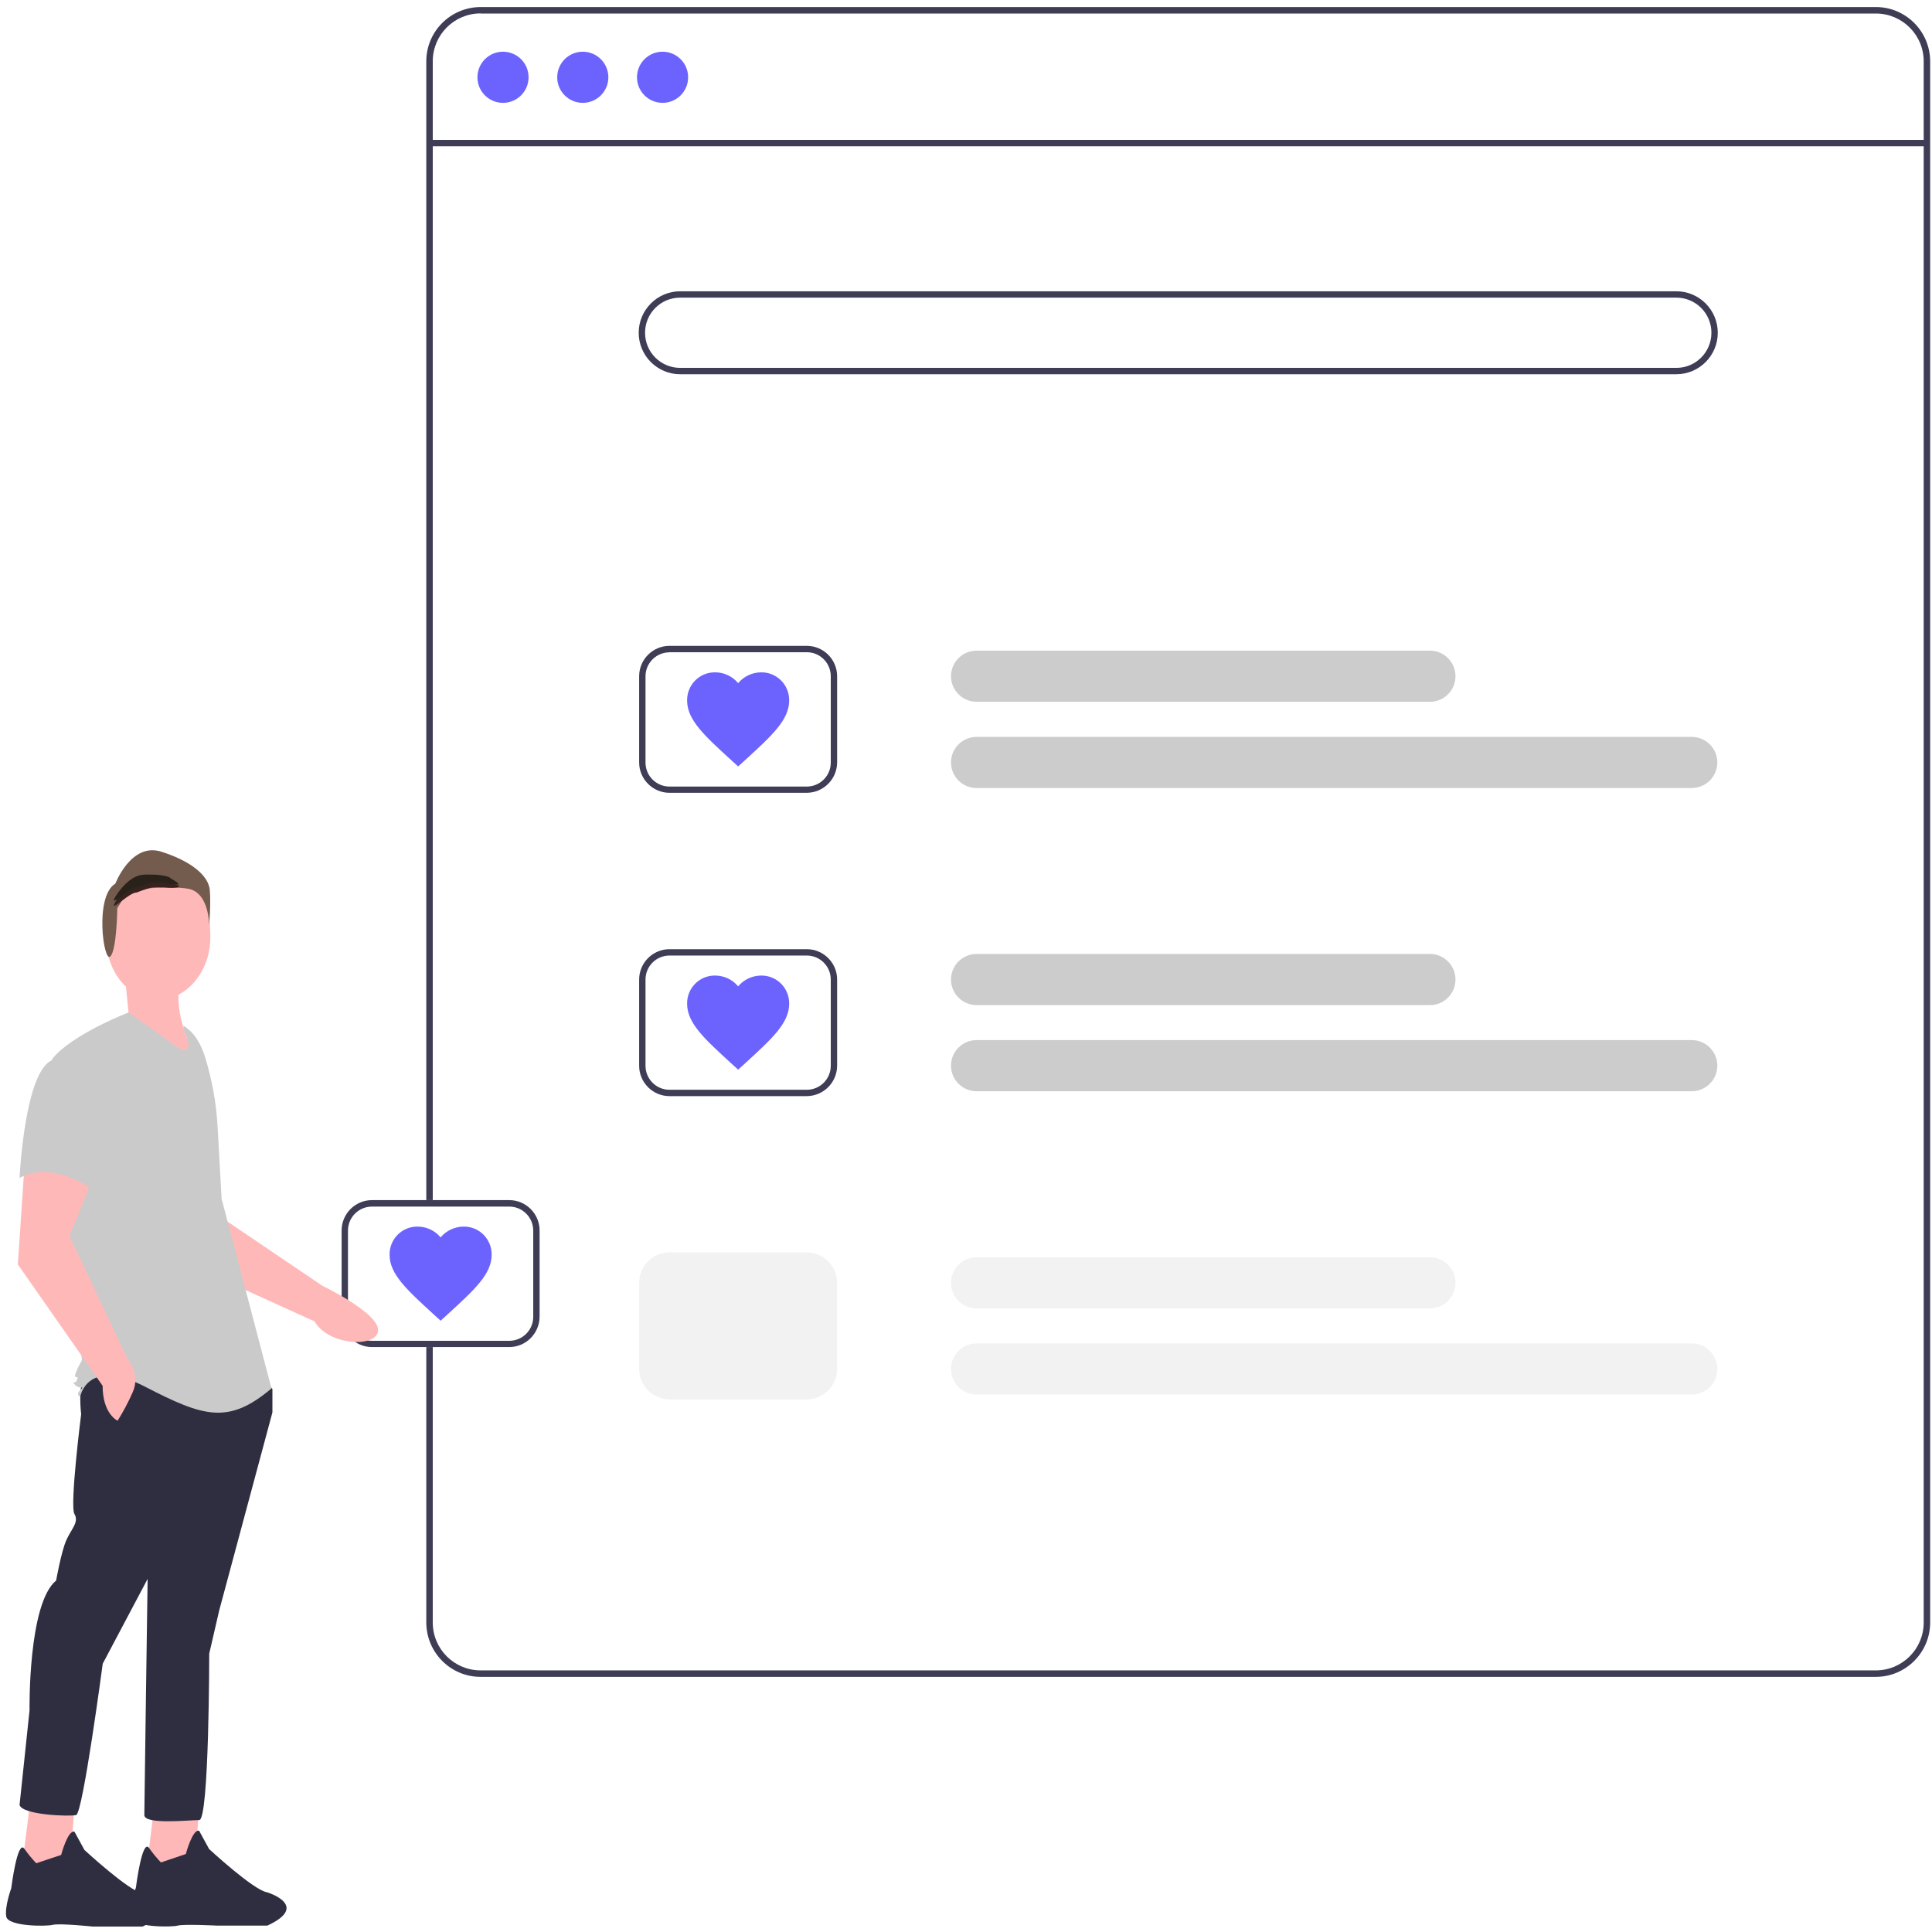 <svg version="1.1" id="f1b25b43-9e03-45b3-af71-047f5bd7d8f3" xmlns="http://www.w3.org/2000/svg" xmlns:xlink="http://www.w3.org/1999/xlink" x="0" y="0" viewBox="0 0 1700 1700" style="enable-background:new 0 0 1700 1700" xml:space="preserve"><style>.st0{fill:#686868}.st1{fill:#ffb6b6}.st2{fill:#735b4e}.st3{fill:#f2f2f2}.st4{fill:#2f2e41}.st5{fill:#cacaca}.st6{fill:#3f3d56}.st7{fill:#fff}.st8{fill:#6c63ff}.st9{fill:#37221e}.st10{fill:#29221a}.st11{fill:#e6e6e6}.st12{opacity:.7}.st14{opacity:.1;enable-background:new}.st15{fill:#303030}.st16{fill:#90917b}.st18{fill:#5e5e5e}.st19{fill:#b4c738}.st20{fill:#191919}.st23{opacity:.1;fill:#fff;enable-background:new}.st43{fill:#ccc}.st44{fill:#ffb8b8}.st45{fill:#c0c2a9}.st46{fill:#333}.st47{fill:#353535}</style><path class="st0" d="M3253.9 715.3h-120.8c-14.7 0-26.7-12-26.7-26.7v-75.9c0-14.7 12-26.7 26.7-26.7h120.8c14.7 0 26.7 12 26.7 26.7v75.9c0 14.8-11.9 26.7-26.7 26.7zM3253.9 982.2h-120.8c-14.7 0-26.7-12-26.7-26.7v-75.9c0-14.7 12-26.7 26.7-26.7h120.8c14.7 0 26.7 12 26.7 26.7v75.9c0 14.8-11.9 26.7-26.7 26.7z"/><path id="b6132315-04e2-4cdb-a713-107c9cd58b0b_00000101806003809763886680000001631560397120137136_" class="st1" d="M1859.4-1691.1c59.3-8.1 65.6 46.5 65.6 91.4 0 45-29.9 80.4-65.6 80.4-35.7 0-64.6-36.5-64.6-81.4 0-44.9 6.3-82.4 64.6-90.4z"/><path class="st2" d="M1796.8-1585.2s-5.2-50 9-64c14.2-14.1 24.7-27.6 49.5-29.1 29.3-1.9 42.3-15.3 63.2 36.4 4.5 11.1 5.7 29.7 5.7 29.7l4.2-8.5s.3-7.3-2.2-24c-2.4-15.4-6-20-8.6-30.5-6.3-25.2-27.5-40.2-47.8-42.2s-46.7 7.4-52.4 12.2c-5.7 4.7-14.2 18.8-14.2 18.8s-13.2 9.4-14.1 15.1c-1 5.7-3.4 25.4-3.4 25.4s3.9 30.2 4.6 35.7c.9 6.9.6 16.8.6 16.8l5.9 8.2z"/><path class="st3" d="M2347.2-1386.7c.1 91.7-35.3 179.8-98.8 245.9-3.8 4-7.8 7.9-11.8 11.7-6.1 5.8-12.5 11.5-19.1 16.9-61.4 50.6-138 79-217.6 80.7-2.6.1-5.3.1-8 .1-63.4 0-143.2-33.9-215.6-80.8-6-3.9-11.9-7.9-17.8-11.9-2.8-1.9-5.5-3.8-8.2-5.7-27.9-19.7-54.4-41.4-79.3-64.8-16.3-15.3-31.6-31.6-45.8-48.9-55.6-68.6-67.9-130.4 11.4-143.2 9.4-1.5 18.5-3.1 27.3-4.8 12.8-2.5 25.1-5.1 36.8-8 15.8-3.8 30.6-8 44.4-12.5 4.7-1.5 9.2-3 13.7-4.6 65.7-23.1 109.7-53.2 139.7-85.9 5.1-5.5 9.8-11.1 14-16.8 6.6-8.6 12.5-17.7 17.8-27.1a259.5 259.5 0 0 0 18.4-41l.3-.8c23.8-68.7 16.6-132.5 42.9-153.8 112.4-91.2 252.3 38.7 318 191.9 3.3 7.7 6.4 15.5 9.3 23.3 1.3 3.5 2.6 7 3.8 10.5 3.2 9.1 6.1 18.3 8.7 27.5 1 3.5 2 7 2.9 10.5 1 3.8 1.9 7.5 2.8 11.3 6.3 27.5 9.8 54.6 9.8 80.3z"/><path class="st4" d="M1999.9-1031.5c-2.6.1-5.3.1-8 .1-63.4 0-143.2-33.9-215.6-80.8-6-3.9-11.9-7.8-17.8-11.9l5.2-31.4 156.2-20.7 78.4 60 1.6 84.7z"/><path class="st4" d="M1916.4-1112.2h-.6l.5-.1z"/><path class="st5" d="m2039.8-1427.2-.2 1.2-2.5 13-17.1 90.2-1 5.3-2.1 11.2-2.9 15.3-6.4 34-1.8 9.7-.7 3.6-.2 1.3-1.9 10.1-.6 3-4.7 34.5-4.1 30.1 13.6 13.6-8.1 8.1-5.3 30.5v.1h-217.5c-8.8-5.7-17.5-11.6-26-17.6l1.8-13.4s6.2-23.9 3.6-26.8c-2.6-2.9-8.2-8-8.2-8l7.1-16.6 1-2.3-1.7-34.4v-.8l-.5-11.4-.1-1.5-.1-2.2-2.1-43.7v-.7l-.6-13.2-.6-12.6-.3-5.3-2.6-53.1-1.7-36.1-1.5-31.4 6.1-2.1 65.4-22.2 27.1-35.2 56.3.4 27.6.2 46 42.7 10.5 5h.1l7.5 3.6 19 9.1 20.1 9.6 10.3 4.9v.3z"/><path class="st1" d="M1849.4-1214.7c-15.6 6-33.1-1.7-39.2-17.3-.6-1.7-1.1-3.4-1.5-5.1l-106.6-15.1 37-41.9 95.5 20.8c16.7-2.1 31.9 9.7 34.1 26.4 1.9 13.8-6.2 27.2-19.3 32.2z"/><path class="st5" d="M1802.4-1290.9c-1.6-2.5-4-4.2-6.6-4.9l-36.4-9.1-3.7-.9c-4.4-1.1-8.2-4.4-10.4-9.1-1.2-2.4-1.8-5.1-2-7.9-.2-2.5.1-5.1.7-7.5l12.6-45.7 8.2-29.6c1-3.6 1.6-7.3 1.7-11 .5-10.4-2.2-20.7-7.5-28.9-9.6-14.8-26.2-20.4-40.8-13.6l-.6.3c-10.3 5-18.2 15.5-21.1 28.4l-8.9 38.9-18.3 80.1c-7 30.8 8 62.6 33.6 71 2.3.8 4.7 1.3 7.1 1.7l52.4 7.4 24.3 3.4c5.8.8 11.2-3.8 12.4-10.7 0-.2.1-.4.1-.6l.6-4.3 4.9-36.4v-.4c.5-3.8-.4-7.6-2.3-10.6z"/><path class="st1" d="M1914.7-1213.5c14.6 3.8 29.1-6.4 32.5-22.7.4-1.7.6-3.5.7-5.3l92.3-30-38-36.3-81.8 34c-15 .2-27 14.1-26.8 30.9.1 14.2 8.9 26.3 21.1 29.4z"/><path class="st5" d="m2054.7-1338.6-35.3-113.1c-2.9-9.3-8.1-16.9-14.6-21.4-2-1.4-4.1-2.5-6.3-3.2-.3-.1-.7-.2-1-.3-4.6-1.4-9.4-1.3-14 .4-8.5 3-15.6 10.9-19.6 21.7 0 0 0 .1-.1.1-4.5 12.2-4.6 26.6-.3 38.9l.4 1.2 25 69.8c3.3 9.3.6 20.7-6.1 25.3-.5.3-.9.6-1.4.9l-1.8.9-31.5 15.8c-4.9 2.4-7.6 9.9-6 16.8l.1.4 8.8 39.4c0 .2.1.4.1.5.1.3.2.7.3 1 1.9 6.1 6.8 9.3 11.4 7.5l17-6.2 3.5-1.3 43.9-16.1c22.2-8.1 35.4-39.8 29.5-70.6-.5-2.9-1.2-5.7-2-8.4z"/><path class="st6" d="M1625.2-1243.6c14.2 17.3 29.5 33.6 45.8 48.9h452c9.1 0 16.4 7.4 16.4 16.4l.7 114.5c27.8-12.8 53.8-29.1 77.5-48.5 6.6-5.4 12.9-11 19.1-16.9 4-3.8 8-7.7 11.8-11.7 28.8-30 52.1-64.7 68.8-102.7h-692.1z"/><path class="st7" d="M2248.3-1140.8c-3.8 4-7.8 7.9-11.8 11.7h-96.2v-11.7h108z"/><path class="st6" d="M2038.9-1516.3c-1-1.8-2.8-2.9-4.9-2.9h-327.8c-3.1 0-5.5 2.5-5.5 5.5v196.2h338.9v-196.2c0-.9-.2-1.8-.7-2.6z"/><path class="st6" d="M1700.4-1322.8v24.2c0 4.2 3.4 7.6 7.6 7.6h125.1v47.8h-1.7c-.5 0-1 .4-1 1v3.3c0 .5.4 1 1 1h77.7c.5 0 1-.4 1-1v-3.3c0-.5-.4-1-1-1h-1.7v-47.8h125.1c4.2 0 7.6-3.4 7.6-7.6v-24.2h-339.7z"/><circle class="st8" cx="1866.2" cy="-1423.6" r="31.3"/><path class="st9" d="M1855.1-1681.3c-6 1.7-11.7 1.1-17.2 4-6.2 3.3-12.5 7-18.5 11.2-10.6 2.5-25.5 28.8-28.4 24.8 3-13.4 13.4-35.5 29.8-42.8 6.8-3.1 22.3-7 29.6-8.5 1.8.5 9.9 3.3 13.2 3.6 25-.7 10.3 6-8.5 7.7z"/><path class="st10" d="M1853.5-1688.3c-6 1.7-11.7 1.1-17.2 4-6.2 3.3-12.5 7-18.5 11.2-10.6 2.5-25.5 28.8-28.4 24.8 2.9-11.4 13.4-35.5 29.8-42.8 6.8-3.1 15.3-4 22.6-5.5 9.7-1.4 19.3-1.1 20.2.6 21 6.5 15.3 7.9-8.5 7.7z"/><path class="st11" d="m2314.8-1527.3 61.9-61.7-61.9-61.8 18.9-18.8 80.8 80.6-80.8 80.6-18.9-18.9zM2137.9-1613.8h25.2v25.2h-25.2zM2239.1-1613.8h25.2v25.2h-25.2zM2188.5-1613.8h25.2v25.2h-25.2zM2103.8-1527.9l-62-61.7 61.9-61.8-18.8-18.8-80.8 80.6 80.8 80.5z"/><path class="st8" d="m2314.8-1539.2 61.9-61.8-61.9-61.7 18.9-18.8 80.8 80.5-80.8 80.6-18.9-18.8zM2137.9-1596.6h25.2v-25.2h-25.2v25.2zm126.4-25.1h-25.2v25.2h25.2v-25.2zm-75.8 25.1h25.2v-25.2h-25.2v25.2zM2103.8-1539.9l-62-61.7 61.9-61.7-18.8-18.9-80.8 80.6 80.8 80.6z"/><g class="st12"><linearGradient id="SVGID_1_" gradientUnits="userSpaceOnUse" x1="2288.49" y1="1123.98" x2="2288.49" y2="1215.785" gradientTransform="matrix(1 0 0 -1 -114.28 -120.704)"><stop offset="0" style="stop-color:gray;stop-opacity:.25"/><stop offset=".535" style="stop-color:gray;stop-opacity:.12"/><stop offset="1" style="stop-color:gray;stop-opacity:.1"/></linearGradient><path d="M2204.6-1320.1v-16.4h-82v75.8c0 8.8 7.2 16 16 16h50c8.8 0 16-7.2 16-16v-16.8c11.8 0 21.3-9.6 21.3-21.4-.1-11.7-9.6-21.2-21.3-21.2zm0 34.4v-26.2c7.2 0 13.1 5.9 13.1 13.1 0 7.3-5.9 13.1-13.1 13.1z" style="fill:url(#SVGID_1_)"/></g><path class="st8" d="M2201.9-1317.5c-10.7 0-19.5 8.7-19.5 19.5 0 10.7 8.7 19.5 19.5 19.5 10.7 0 19.5-8.7 19.5-19.5s-8.7-19.5-19.5-19.5zm0 31.4c-6.6 0-12-5.4-12-12s5.4-12 12-12 12 5.4 12 12-5.4 12-12 12z"/><path class="st14" d="M2201.9-1317.5c-10.7 0-19.5 8.7-19.5 19.5 0 10.7 8.7 19.5 19.5 19.5 10.7 0 19.5-8.7 19.5-19.5s-8.7-19.5-19.5-19.5zm0 31.4c-6.6 0-12-5.4-12-12s5.4-12 12-12 12 5.4 12 12-5.4 12-12 12z"/><path class="st8" d="M2127.1-1332.5h74.8v74.1c0 5.4-4.4 9.8-9.8 9.8h-55.3c-5.4 0-9.8-4.4-9.8-9.8v-74.1h.1z"/><path class="st14" d="M2188.5-1332.5v69.2c0 8.1-6.5 14.6-14.6 14.6h7.5c8.1 0 14.6-6.5 14.6-14.6v-69.2h-7.5z"/><path class="st5" d="M2141.9-1388.3c-1.3.2-2.7.6-3.3 1.7-1 1.8.8 3.8 2.4 5 3 2.3 6.2 4.5 8.2 7.6 2 3.2 2.7 7.6.5 10.6-2.9 3.9-9.9 4.8-10.5 9.7-.4 3.1 2.3 5.8 5 7.3 6.7 3.9 15.4 4.9 20.3 10.9 2-4.2 6.5-6.6 11-7.6s9.2-.9 13.7-1.6c1.5-.2 3.1-.7 3.8-2 1.3-2.6-2.4-5.7-1.1-8.3 1-2 3.8-1.8 5.8-2.6 3.3-1.3 4.7-5.6 3.8-9s-3.6-6.1-6.4-8.4c-7.6-6-16.7-9.5-25.9-12-4.3-1.2-9.3-3-13.8-3.2-4.4-.2-9.3 1.2-13.5 1.9z"/><path id="b6132315-04e2-4cdb-a713-107c9cd58b0b_00000075862754188725326600000013168339001245430164_" class="st1" d="M2782.7-1691.1c59.3-8.1 65.6 46.5 65.6 91.4 0 45-29.9 80.4-65.6 80.4-35.7 0-64.6-36.5-64.6-81.4-.1-44.9 6.3-82.4 64.6-90.4z"/><path class="st2" d="M2720-1585.2s-5.2-50 9-64c14.2-14.1 24.7-27.6 49.5-29.1 29.3-1.9 42.3-15.3 63.2 36.4 4.5 11.1 5.7 29.7 5.7 29.7l4.2-8.5s.3-7.3-2.2-24c-2.4-15.4-6-20-8.6-30.5-6.3-25.2-27.5-40.2-47.8-42.2-20.4-2-46.7 7.4-52.4 12.2-5.7 4.7-14.2 18.8-14.2 18.8s-13.2 9.4-14.1 15.1-3.4 25.4-3.4 25.4 3.9 30.2 4.6 35.7c.9 6.9.6 16.8.6 16.8l5.9 8.2z"/><path class="st15" d="M3270.4-1386.7c.1 91.7-35.3 179.8-98.8 245.9-3.8 4-7.8 7.9-11.8 11.7-6.1 5.8-12.5 11.5-19.1 16.9-61.4 50.6-138 79-217.6 80.7-2.6.1-5.3.1-8 .1-63.4 0-143.2-33.9-215.6-80.8-6-3.9-11.9-7.8-17.8-11.9-2.8-1.9-5.5-3.8-8.2-5.7-27.9-19.7-54.4-41.4-79.3-64.8-16.3-15.3-31.6-31.6-45.8-48.9-55.6-68.6-67.9-130.5 11.4-143.2 9.4-1.5 18.5-3.1 27.3-4.8 12.8-2.5 25.1-5.1 36.8-8 15.8-3.8 30.6-8 44.4-12.5 4.7-1.5 9.2-3 13.7-4.6 65.7-23.1 109.7-53.2 139.7-85.9 5.1-5.5 9.8-11.1 14.1-16.8 6.6-8.6 12.5-17.7 17.8-27.1a259.5 259.5 0 0 0 18.4-41l.3-.8c23.8-68.7 16.6-132.5 42.9-153.8 112.4-91.2 252.3 38.7 318 191.9 3.3 7.7 6.4 15.5 9.3 23.3 1.3 3.5 2.6 7 3.8 10.5 3.2 9.1 6.1 18.3 8.7 27.5 1 3.5 2 7 2.9 10.5 1 3.8 1.9 7.5 2.8 11.3 6.2 27.5 9.7 54.6 9.7 80.3z"/><path class="st16" d="M2923.1-1031.5c-2.6.1-5.3.1-8 .1-63.4 0-143.2-33.9-215.6-80.8-6-3.9-11.9-7.8-17.8-11.9l5.2-31.4 156.2-20.7 78.4 59.9 1.6 84.8z"/><path style="fill:#d0d1be" d="M2839.6-1112.2h-.6l.5-.1z"/><path class="st18" d="m2963.1-1427.2-.2 1.2-2.5 13-17.1 90.2-1 5.3-2.1 11.2-2.9 15.3-6.4 34-1.8 9.7-.7 3.6-.2 1.3-1.9 10.1-.6 3-4.7 34.5-4.1 30.1 13.6 13.6-8.1 8.1-5.3 30.5v.1h-217.5c-8.8-5.7-17.5-11.6-26-17.6l1.8-13.4s6.2-23.9 3.6-26.8c-2.6-2.9-8.2-8-8.2-8l7.1-16.6 1-2.3-1.7-34.4v-.8l-.6-11.4-.1-1.5-.1-2.2-2.1-43.7v-.7l-.6-13.2-.6-12.6-.3-5.3-2.6-53.1-1.7-36.1-1.5-31.4 6.1-2.1 65.4-22.2 27.1-35.2 56.3.4 27.6.2 46 42.7 10.5 5h.1l7.5 3.6 19 9.1 20.1 9.6 10.3 4.9.1.3z"/><path class="st1" d="M2772.6-1214.7c-15.6 6-33.1-1.7-39.2-17.3-.6-1.7-1.1-3.4-1.5-5.1l-106.6-15.1 37-41.9 95.5 20.8c16.7-2.1 31.9 9.7 34.1 26.4 1.9 13.8-6.1 27.2-19.3 32.2z"/><path class="st18" d="M2725.6-1290.9c-1.6-2.5-4-4.2-6.6-4.9l-36.4-9.1-3.7-.9c-4.4-1.1-8.2-4.4-10.4-9.1-1.2-2.4-1.8-5.1-2-7.9-.2-2.5.1-5.1.7-7.5l12.6-45.7 8.2-29.6c1-3.6 1.6-7.3 1.7-11 .5-10.4-2.2-20.7-7.5-28.9-9.6-14.8-26.2-20.4-40.8-13.6l-.6.3c-10.3 5-18.2 15.5-21.1 28.4l-8.9 38.8-18.3 80.1c-7 30.8 8 62.6 33.6 71 2.3.8 4.7 1.3 7.1 1.7l52.4 7.4 24.3 3.4c5.8.8 11.2-3.8 12.4-10.7 0-.2.1-.4.1-.6l.6-4.3 4.9-36.4.1-.4c.4-3.7-.4-7.5-2.4-10.5z"/><path class="st1" d="M2838-1213.5c14.6 3.8 29.1-6.4 32.5-22.7.4-1.7.6-3.5.7-5.3l92.3-30-38-36.3-81.8 34c-15 .2-27 14.1-26.8 30.9.1 14.2 8.8 26.3 21.1 29.4z"/><path class="st18" d="m2977.9-1338.6-35.3-113.1c-2.9-9.3-8.1-16.9-14.6-21.4-2-1.4-4.1-2.5-6.3-3.2-.3-.1-.7-.2-1-.3-4.6-1.4-9.4-1.3-14 .4-8.5 3-15.6 10.9-19.6 21.7 0 0 0 .1-.1.1-4.5 12.2-4.6 26.6-.3 38.9l.4 1.2 25 69.8c3.3 9.3.6 20.7-6.1 25.3-.5.3-.9.6-1.4.9l-1.8.9-31.5 15.8c-4.9 2.4-7.6 9.9-6 16.8l.1.4 8.8 39.4c0 .2.1.4.1.5.1.3.2.7.3 1 1.9 6.1 6.8 9.2 11.4 7.5l17-6.2 3.5-1.3 43.9-16.1c22.2-8.1 35.4-39.8 29.5-70.6-.5-2.9-1.1-5.7-2-8.4z"/><path class="st16" d="M2548.4-1243.6c14.2 17.3 29.5 33.6 45.8 48.9h452c9.1 0 16.4 7.4 16.4 16.4l.7 114.5c27.8-12.8 53.8-29.1 77.5-48.5 6.6-5.4 12.9-11 19.1-16.9 4-3.8 8-7.7 11.8-11.7 28.8-30 52.1-64.7 68.8-102.7h-692.1z"/><path class="st16" d="M3171.6-1140.8c-3.8 4-7.8 7.9-11.8 11.7h-96.2v-11.7h108zM2962.2-1516.3c-1-1.8-2.8-2.9-4.9-2.9h-327.8c-3.1 0-5.5 2.5-5.5 5.5v196.2h338.9v-196.2c0-.9-.3-1.8-.7-2.6z"/><path class="st16" d="M2623.6-1322.8v24.2c0 4.2 3.4 7.6 7.6 7.6h125.1v47.8h-1.7c-.5 0-1 .4-1 1v3.3c0 .5.4 1 1 1h77.7c.5 0 1-.4 1-1v-3.3c0-.5-.4-1-1-1h-1.7v-47.8h125.1c4.2 0 7.6-3.4 7.6-7.6v-24.2h-339.7z"/><circle class="st19" cx="2789.4" cy="-1423.6" r="31.3"/><path class="st9" d="M2778.4-1681.3c-6 1.7-11.7 1.1-17.2 4-6.2 3.3-12.5 7-18.5 11.2-10.6 2.5-25.5 28.8-28.4 24.8 3-13.4 13.4-35.5 29.8-42.8 6.8-3.1 22.3-7 29.6-8.5 1.8.5 9.9 3.3 13.2 3.6 25-.7 10.3 6-8.5 7.7z"/><path class="st10" d="M2776.7-1688.3c-6 1.7-11.7 1.1-17.2 4-6.2 3.3-12.5 7-18.5 11.2-10.6 2.5-25.5 28.8-28.4 24.8 2.9-11.4 13.4-35.5 29.8-42.8 6.8-3.1 15.3-4 22.6-5.5 9.7-1.4 19.3-1.1 20.2.6 21.1 6.5 15.3 7.9-8.5 7.7z"/><path class="st20" d="m3238-1527.3 62-61.7-62-61.8 18.9-18.8 80.8 80.6-80.8 80.6-18.9-18.9zM3061.2-1613.8h25.2v25.2h-25.2zM3162.4-1613.8h25.2v25.2h-25.2zM3111.8-1613.8h25.2v25.2h-25.2zM3027.1-1527.9l-62-61.7 61.9-61.8-18.9-18.8-80.7 80.6 80.8 80.5z"/><path class="st19" d="m3238-1539.2 62-61.8-62-61.7 18.9-18.8 80.8 80.5-80.8 80.6-18.9-18.8zM3061.2-1596.6h25.2v-25.2h-25.2v25.2zm126.3-25.1h-25.2v25.2h25.2v-25.2zm-75.7 25.1h25.2v-25.2h-25.2v25.2zM3027.1-1539.9l-62-61.7 61.9-61.7-18.9-18.9-80.7 80.6 80.8 80.6z"/><g class="st12"><linearGradient id="SVGID_00000099632828510832800080000018131130807991969972_" gradientUnits="userSpaceOnUse" x1="3211.744" y1="1123.98" x2="3211.744" y2="1215.785" gradientTransform="matrix(1 0 0 -1 -114.28 -120.704)"><stop offset="0" style="stop-color:#7f7f7f;stop-opacity:.25"/><stop offset=".535" style="stop-color:#7f7f7f;stop-opacity:.12"/><stop offset="1" style="stop-color:#7f7f7f;stop-opacity:.1"/></linearGradient><path style="fill:url(#SVGID_00000099632828510832800080000018131130807991969972_)" d="M3127.8-1320.1v-16.4h-82v75.8c0 8.8 7.2 16 16 16h50c8.8 0 16-7.2 16-16v-16.8c11.8 0 21.3-9.6 21.3-21.4 0-11.7-9.5-21.2-21.3-21.2zm0 34.4v-26.2c7.2 0 13.1 5.9 13.1 13.1 0 7.3-5.8 13.1-13.1 13.1z"/></g><path d="M3125.2-1317.5c-10.7 0-19.5 8.7-19.5 19.5 0 10.7 8.7 19.5 19.5 19.5 10.7 0 19.5-8.7 19.5-19.5-.1-10.8-8.8-19.5-19.5-19.5zm0 31.4c-6.6 0-12-5.4-12-12s5.4-12 12-12 12 5.4 12 12-5.4 12-12 12z" style="fill:#939c00"/><path class="st23" d="M3125.2-1317.5c-10.7 0-19.5 8.7-19.5 19.5 0 10.7 8.7 19.5 19.5 19.5 10.7 0 19.5-8.7 19.5-19.5-.1-10.8-8.8-19.5-19.5-19.5zm0 31.4c-6.6 0-12-5.4-12-12s5.4-12 12-12 12 5.4 12 12-5.4 12-12 12z"/><path class="st19" d="M3050.3-1332.5h74.8v74.1c0 5.4-4.4 9.8-9.8 9.8H3060c-5.4 0-9.8-4.4-9.8-9.8v-74.1h.1z"/><path class="st23" d="M3111.7-1332.5v69.2c0 8.1-6.5 14.6-14.6 14.6h7.5c8.1 0 14.6-6.5 14.6-14.6v-69.2h-7.5z"/><path class="st0" d="M3065.1-1388.3c-1.3.2-2.7.6-3.3 1.7-1 1.8.8 3.8 2.4 5 3 2.3 6.2 4.5 8.2 7.6 2 3.2 2.7 7.6.5 10.6-2.9 3.9-9.9 4.8-10.5 9.7-.4 3.1 2.3 5.8 5 7.3 6.7 3.9 15.4 4.9 20.3 10.9 2-4.2 6.5-6.6 11-7.6s9.2-.9 13.7-1.6c1.5-.2 3.1-.7 3.8-2 1.3-2.6-2.4-5.7-1.1-8.3 1-2 3.8-1.8 5.8-2.6 3.3-1.3 4.7-5.6 3.8-9-.9-3.5-3.6-6.1-6.4-8.4-7.6-6-16.7-9.5-25.9-12-4.3-1.2-9.3-3-13.8-3.2-4.3-.2-9.2 1.2-13.5 1.9z"/><defs><path id="SVGID_00000153693670132026894450000007920930291906797698_" d="M2452.3-488.5c0 244.9 70.2 512.2-441.9 443.5-241.9-32.5-441.9-198.5-441.9-443.5s-56.2-475 441.9-443.5c243.6 15.4 441.9 198.5 441.9 443.5z"/></defs><use xlink:href="#SVGID_00000153693670132026894450000007920930291906797698_" style="overflow:visible;fill:#303030"/><clipPath id="SVGID_00000044174430307585276360000014732372462093916334_"><use xlink:href="#SVGID_00000153693670132026894450000007920930291906797698_" style="overflow:visible"/></clipPath><path style="clip-path:url(#SVGID_00000044174430307585276360000014732372462093916334_);fill:#303030" d="m2210.8-658.1 72.6-72.5-72.6-72.4 22.1-22.1 94.8 94.5-94.8 94.5-22.1-22zM2003.2-759.7h29.5v29.5h-29.5zM2122-759.7h29.5v29.5H2122zM2062.6-759.7h29.5v29.5h-29.5zM1963.2-658.9l-72.7-72.4 72.6-72.5-22.1-22.1-94.8 94.6 94.9 94.5z"/><path style="clip-path:url(#SVGID_00000044174430307585276360000014732372462093916334_);fill:#303030" d="m2210.8-672.2 72.6-72.4-72.6-72.5 22.1-22.1 94.8 94.6-94.8 94.5-22.1-22.1zM2003.2-739.5h29.5V-769h-29.5v29.5zm148.3-29.5H2122v29.5h29.5V-769zm-88.9 29.5h29.5V-769h-29.5v29.5zM1963.2-672.9l-72.7-72.5 72.6-72.4-22.1-22.1-94.8 94.5 94.9 94.6z"/><path id="b6132315-04e2-4cdb-a713-107c9cd58b0b_00000152250028852864264010000009728492771429218694_" style="clip-path:url(#SVGID_00000044174430307585276360000014732372462093916334_);fill:#303030" d="M1744-798c130.3-17.9 144.3 102.2 144.3 201.1S1822.5-420 1744-420c-78.5 0-142.1-80.2-142.1-179.1S1615.8-780.4 1744-798z"/><path style="clip-path:url(#SVGID_00000044174430307585276360000014732372462093916334_);fill:#303030" d="M1606.2-565.2S1594.9-675.1 1626-706c31.2-30.9 54.3-60.6 109-64.1 64.5-4.1 92.9-33.7 139.1 80.1 9.9 24.4 12.5 65.3 12.5 65.3l9.2-18.7s.7-16-4.9-52.7c-5.2-33.8-13.1-44.1-18.9-67.1-13.9-55.4-60.4-88.5-105.2-92.8-44.8-4.3-102.8 16.4-115.2 26.8s-31.3 41.3-31.3 41.3-29 20.7-31.1 33.3c-2.1 12.6-7.4 55.9-7.4 55.9s8.6 66.5 10.1 78.6c1.9 15.2 1.3 37 1.3 37l13 17.9zM1904.6 65.9h-1.4l1.2-.1z"/><path style="clip-path:url(#SVGID_00000044174430307585276360000014732372462093916334_);fill:#303030" d="m2140.8-217.6-.5 2.6-5.4 28.7L2097.3 12l-2.2 11.7-4.7 24.7-6.4 33.7-14.1 74.7-4 21.4-1.5 8-.5 2.8-4.2 22.1-1.3 6.7-10.2 75.9-9 66.2 30 30-17.9 17.9-11.7 67.1v.2h-478.4c-19.4-12.5-38.4-25.5-57.2-38.8l3.9-29.5s13.5-52.6 7.9-58.9c-5.7-6.3-18.1-17.5-18.1-17.5l15.7-36.6 2.2-5.1-3.7-75.7-.1-1.8-1.2-25-.2-3.2-.2-4.8-4.6-96.1-.1-1.6-1.4-29.1-1.3-27.7-.6-11.7-5.7-116.8-3.8-79.3-3.3-69.1 13.4-4.6 143.7-48.8L1706-384l123.9.9 60.6.5 101.2 93.9 23 11 .2.1 16.5 7.9 41.9 20 44.3 21.2 22.7 10.8.5.1z"/><path style="clip-path:url(#SVGID_00000044174430307585276360000014732372462093916334_);fill:#303030" d="M1722 249.6c-34.3 13.3-72.9-3.7-86.2-38-1.4-3.7-2.5-7.4-3.3-11.3L1398.2 167l81.5-92.1 210 45.7c36.7-4.7 70.2 21.3 74.9 57.9 3.9 30.7-13.7 60.1-42.6 71.1z"/><path style="clip-path:url(#SVGID_00000044174430307585276360000014732372462093916334_);fill:#303030" d="M1618.6 82.1c-3.6-5.5-8.7-9.3-14.4-10.7l-80-20-8.2-2c-9.7-2.4-18-9.7-22.9-19.9-2.5-5.3-4.1-11.3-4.5-17.4-.4-5.6.2-11.2 1.6-16.4l27.7-100.4 18-65.1c2.2-7.9 3.5-16 3.8-24.3 1-22.9-4.9-45.4-16.6-63.5-21.1-32.6-57.6-44.8-89.7-30-.5.2-.9.4-1.4.6-22.8 10.9-39.9 34.1-46.3 62.5l-19.5 85.4L1325.9 37c-15.5 67.6 17.6 137.6 73.9 156.2 5.1 1.7 10.4 2.9 15.7 3.7l115.3 16.2 53.3 7.5c12.8 1.8 24.6-8.4 27.2-23.6.1-.4.2-.8.2-1.2l1.3-9.5 10.9-80 .1-.8c.9-8.4-.9-16.9-5.2-23.4zM1865.7 252.1c32 8.3 64-14 71.4-49.8.8-3.8 1.3-7.7 1.5-11.6l203-66-83.7-79.7-180 74.9c-33 .5-59.4 31-58.9 67.9.4 30.9 19.7 57.5 46.7 64.3z"/><path style="clip-path:url(#SVGID_00000044174430307585276360000014732372462093916334_);fill:#303030" d="m2173.4-22.8-77.7-248.8c-6.4-20.4-17.7-37.1-32-46.9-4.4-3-9.1-5.4-13.9-7-.7-.3-1.5-.5-2.2-.7-10.2-3.1-20.7-2.8-30.8.8-18.6 6.7-34.3 24-43.2 47.8 0 .1-.1.2-.1.3-9.9 26.7-10.1 58.4-.6 85.4l1 2.7 54.9 153.4c7.3 20.6 1.3 45.5-13.4 55.7-1 .7-2.1 1.3-3.1 1.9l-3.9 1.9-69.3 34.9c-10.8 5.4-16.6 21.7-13.2 36.9l.2.8 19.4 86.6.3 1.2c.2.7.4 1.5.6 2.2 4.3 13.3 14.9 20.3 25 16.6l37.4-13.7 7.6-2.8 96.6-35.5c48.7-17.9 77.8-87.4 64.9-155.3-1.1-6.4-2.7-12.5-4.5-18.4z"/><path style="clip-path:url(#SVGID_00000044174430307585276360000014732372462093916334_);fill:#303030" d="M2138.8-413.7c-2.1-3.9-6.2-6.4-10.7-6.4h-720.9c-6.7 0-12.2 5.5-12.2 12.2V23.7h745.3v-431.5c0-2.1-.5-4.1-1.5-5.9z"/><path style="clip-path:url(#SVGID_00000044174430307585276360000014732372462093916334_);fill:#303030" d="M1394.3 12v53.2c0 9.3 7.5 16.8 16.8 16.8h275.1v105.1h-3.7c-1.2 0-2.2 1-2.2 2.2v7.3c0 1.2 1 2.2 2.2 2.2h170.8c1.2 0 2.2-1 2.2-2.2v-7.3c0-1.2-1-2.2-2.2-2.2h-3.7V82h275.1c9.3 0 16.8-7.5 16.8-16.8V12h-747.2z"/><circle style="clip-path:url(#SVGID_00000044174430307585276360000014732372462093916334_);fill:#303030" cx="1758.9" cy="-209.7" r="68.8"/><path style="clip-path:url(#SVGID_00000044174430307585276360000014732372462093916334_);fill:#303030" d="M1734.6-776.4c-13.1 3.8-25.7 2.4-37.8 8.9-13.5 7.3-27.4 15.4-40.7 24.6-23.3 5.6-56.1 63.3-62.4 54.5 6.6-29.4 29.5-78 65.4-94.2 14.9-6.8 49.1-15.4 65.2-18.8 4 1.1 21.7 7.3 28.9 8 55-1.4 22.8 13.2-18.6 17z"/><path style="clip-path:url(#SVGID_00000044174430307585276360000014732372462093916334_);fill:#303030" d="M1731-791.9c-13.1 3.8-25.7 2.4-37.8 8.9-13.5 7.3-27.4 15.4-40.7 24.6-23.3 5.6-56.1 63.3-62.4 54.5 6.3-25.1 29.5-78 65.4-94.2 14.9-6.8 33.7-8.8 49.8-12.2 21.3-3 42.4-2.4 44.3 1.4 46.3 14.4 33.7 17.5-18.6 17z"/><path class="st15" d="M2241.7-307.9c-43.1.1-77.9 35-78 78-.1 43.2 34.8 78.3 78 78.4v61.7c0 32.4 26.3 58.7 58.7 58.7h183.5c32.4 0 58.7-26.3 58.7-58.7V-368h-300.8l-.1 60.1zm-48.2 78.2c0-26.6 21.5-48.1 48.1-48.1v96.3c-26.5-.1-48.1-21.6-48.1-48.2z" style="opacity:.7;clip-path:url(#SVGID_00000044174430307585276360000014732372462093916334_)"/><path style="clip-path:url(#SVGID_00000044174430307585276360000014732372462093916334_);fill:#303030" d="M2179.9-227.1c0 39.4 32 71.4 71.4 71.4 39.4 0 71.4-32 71.4-71.4 0-39.4-32-71.4-71.4-71.4s-71.4 32-71.4 71.4zm27.5 0c0-24.3 19.7-43.9 43.9-43.9s43.9 19.7 43.9 43.9-19.7 43.9-43.9 43.9-43.9-19.6-43.9-43.9z"/><path style="opacity:.1;clip-path:url(#SVGID_00000044174430307585276360000014732372462093916334_);fill:#303030;enable-background:new" d="M2179.9-227.1c0 39.4 32 71.4 71.4 71.4 39.4 0 71.4-32 71.4-71.4 0-39.4-32-71.4-71.4-71.4s-71.4 32-71.4 71.4zm27.5 0c0-24.3 19.7-43.9 43.9-43.9s43.9 19.7 43.9 43.9-19.7 43.9-43.9 43.9-43.9-19.6-43.9-43.9z"/><path style="clip-path:url(#SVGID_00000044174430307585276360000014732372462093916334_);fill:#303030" d="M2526-353.4v271.8c0 19.8-16 35.8-35.8 35.8h-203.1c-19.8 0-35.8-16-35.8-35.8v-271.8H2526z"/><path style="opacity:.3;clip-path:url(#SVGID_00000044174430307585276360000014732372462093916334_);fill:#303030;enable-background:new" d="M2273.3-353.4v254c0 29.6 24 53.6 53.6 53.6h27.5c-29.6 0-53.6-24-53.6-53.6v-254h-27.5z"/><path style="clip-path:url(#SVGID_00000044174430307585276360000014732372462093916334_);fill:#303030" d="M2422.4-565.1c-16.4.7-34.8 7.4-50.6 11.7-33.8 9.3-67.3 22.1-95.1 44-10.3 8.1-20.1 18-23.6 30.7s1.6 28.4 13.8 33.2c7.5 2.9 17.8 2.3 21.3 9.6 4.6 9.5-8.7 20.9-4.1 30.5 2.4 4.9 8.5 6.6 13.9 7.4 16.8 2.6 33.9 2.3 50.5 6 16.5 3.8 33.1 12.6 40.5 27.8 17.9-22.2 49.8-26 74.5-40.1 10-5.7 19.9-15.5 18.3-26.9-2.5-17.8-27.9-20.9-38.6-35.4-8.2-11.1-5.8-27.2 1.7-38.8 7.5-11.6 19.1-19.7 30.1-28 6-4.5 12.5-11.9 8.9-18.4-2.3-4.1-7.5-5.4-12.1-6.2-15.6-2.8-33.6-7.8-49.4-7.1z"/><defs><path id="SVGID_00000137830604279544347760000012418030856470789041_" d="M2452.3-488.5c0 244.9 70.2 512.2-441.9 443.5-241.9-32.5-441.9-198.5-441.9-443.5s-56.2-475 441.9-443.5c243.6 15.4 441.9 198.5 441.9 443.5z"/></defs><clipPath id="SVGID_00000120530066652850081110000012112076736071918783_"><use xlink:href="#SVGID_00000137830604279544347760000012418030856470789041_" style="overflow:visible"/></clipPath><path style="clip-path:url(#SVGID_00000120530066652850081110000012112076736071918783_);fill:#191919" d="m2210.8-658.1 72.6-72.5-72.6-72.4 22.1-22.1 94.8 94.5-94.8 94.5-22.1-22zM2003.2-759.7h29.5v29.5h-29.5zM2122-759.7h29.5v29.5H2122zM2062.6-759.7h29.5v29.5h-29.5zM1963.2-658.9l-72.7-72.4 72.6-72.5-22.1-22.1-94.8 94.6 94.9 94.5z"/><path style="clip-path:url(#SVGID_00000120530066652850081110000012112076736071918783_);fill:#b4c738" d="m2210.8-672.2 72.6-72.4-72.6-72.5 22.1-22.1 94.8 94.6-94.8 94.5-22.1-22.1zM2003.2-739.5h29.5V-769h-29.5v29.5zm148.3-29.5H2122v29.5h29.5V-769zm-88.9 29.5h29.5V-769h-29.5v29.5zM1963.2-672.9l-72.7-72.5 72.6-72.4-22.1-22.1-94.8 94.5 94.9 94.6z"/><path id="b6132315-04e2-4cdb-a713-107c9cd58b0b_00000147929218759175197810000001248774379067003038_" style="clip-path:url(#SVGID_00000120530066652850081110000012112076736071918783_);fill:#ffb6b6" d="M1744-798c130.3-17.9 144.3 102.2 144.3 201.1S1822.5-420 1744-420c-78.5 0-142.1-80.2-142.1-179.1S1615.8-780.4 1744-798z"/><path style="clip-path:url(#SVGID_00000120530066652850081110000012112076736071918783_);fill:#735b4e" d="M1606.2-565.2S1594.9-675.1 1626-706c31.2-30.9 54.3-60.6 109-64.1 64.5-4.1 92.9-33.7 139.1 80.1 9.9 24.4 12.5 65.3 12.5 65.3l9.2-18.7s.7-16-4.9-52.7c-5.2-33.8-13.1-44.1-18.9-67.1-13.9-55.4-60.4-88.5-105.2-92.8-44.8-4.3-102.8 16.4-115.2 26.8s-31.3 41.3-31.3 41.3-29 20.7-31.1 33.3c-2.1 12.6-7.4 55.9-7.4 55.9s8.6 66.5 10.1 78.6c1.9 15.2 1.3 37 1.3 37l13 17.9z"/><path style="clip-path:url(#SVGID_00000120530066652850081110000012112076736071918783_);fill:#d0d1be" d="M1904.6 65.9h-1.4l1.2-.1z"/><path style="clip-path:url(#SVGID_00000120530066652850081110000012112076736071918783_);fill:#5e5e5e" d="m2140.8-217.6-.5 2.6-5.4 28.7L2097.3 12l-2.2 11.7-4.7 24.7-6.4 33.7-14.1 74.7-4 21.4-1.5 8-.5 2.8-4.2 22.1-1.3 6.7-10.2 75.9-9 66.2 30 30-17.9 17.9-11.7 67.1v.2h-478.4c-19.4-12.5-38.4-25.5-57.2-38.8l3.9-29.5s13.5-52.6 7.9-58.9c-5.7-6.3-18.1-17.5-18.1-17.5l15.7-36.6 2.2-5.1-3.7-75.7-.1-1.8-1.2-25-.2-3.2-.2-4.8-4.6-96.1-.1-1.6-1.4-29.1-1.3-27.7-.6-11.7-5.7-116.8-3.8-79.3-3.3-69.1 13.4-4.6 143.7-48.8L1706-384l123.9.9 60.6.5 101.2 93.9 23 11 .2.1 16.5 7.9 41.9 20 44.3 21.2 22.7 10.8.5.1z"/><path style="clip-path:url(#SVGID_00000120530066652850081110000012112076736071918783_);fill:#ffb6b6" d="M1722 249.6c-34.3 13.3-72.9-3.7-86.2-38-1.4-3.7-2.5-7.4-3.3-11.3L1398.2 167l81.5-92.1 210 45.7c36.7-4.7 70.2 21.3 74.9 57.9 3.9 30.7-13.7 60.1-42.6 71.1z"/><path style="clip-path:url(#SVGID_00000120530066652850081110000012112076736071918783_);fill:#5e5e5e" d="M1618.6 82.1c-3.6-5.5-8.7-9.3-14.4-10.7l-80-20-8.2-2c-9.7-2.4-18-9.7-22.9-19.9-2.5-5.3-4.1-11.3-4.5-17.4-.4-5.6.2-11.2 1.6-16.4l27.7-100.4 18-65.1c2.2-7.9 3.5-16 3.8-24.3 1-22.9-4.9-45.4-16.6-63.5-21.1-32.6-57.6-44.8-89.7-30-.5.2-.9.4-1.4.6-22.8 10.9-39.9 34.1-46.3 62.5l-19.5 85.4L1325.9 37c-15.5 67.6 17.6 137.6 73.9 156.2 5.1 1.7 10.4 2.9 15.7 3.7l115.3 16.2 53.3 7.5c12.8 1.8 24.6-8.4 27.2-23.6.1-.4.2-.8.2-1.2l1.3-9.5 10.9-80 .1-.8c.9-8.4-.9-16.9-5.2-23.4z"/><path style="clip-path:url(#SVGID_00000120530066652850081110000012112076736071918783_);fill:#ffb6b6" d="M1865.7 252.1c32 8.3 64-14 71.4-49.8.8-3.8 1.3-7.7 1.5-11.6l203-66-83.7-79.7-180 74.9c-33 .5-59.4 31-58.9 67.9.4 30.9 19.7 57.5 46.7 64.3z"/><path style="clip-path:url(#SVGID_00000120530066652850081110000012112076736071918783_);fill:#5e5e5e" d="m2173.4-22.8-77.7-248.8c-6.4-20.4-17.7-37.1-32-46.9-4.4-3-9.1-5.4-13.9-7-.7-.3-1.5-.5-2.2-.7-10.2-3.1-20.7-2.8-30.8.8-18.6 6.7-34.3 24-43.2 47.8 0 .1-.1.2-.1.3-9.9 26.7-10.1 58.4-.6 85.4l1 2.7 54.9 153.4c7.3 20.6 1.3 45.5-13.4 55.7-1 .7-2.1 1.3-3.1 1.9l-3.9 1.9-69.3 34.9c-10.8 5.4-16.6 21.7-13.2 36.9l.2.8 19.4 86.6.3 1.2c.2.7.4 1.5.6 2.2 4.3 13.3 14.9 20.3 25 16.6l37.4-13.7 7.6-2.8 96.6-35.5c48.7-17.9 77.8-87.4 64.9-155.3-1.1-6.4-2.7-12.5-4.5-18.4z"/><path style="clip-path:url(#SVGID_00000120530066652850081110000012112076736071918783_);fill:#90917b" d="M2138.8-413.7c-2.1-3.9-6.2-6.4-10.7-6.4h-720.9c-6.7 0-12.2 5.5-12.2 12.2V23.7h745.3v-431.5c0-2.1-.5-4.1-1.5-5.9z"/><path style="clip-path:url(#SVGID_00000120530066652850081110000012112076736071918783_);fill:#90917b" d="M1394.3 12v53.2c0 9.3 7.5 16.8 16.8 16.8h275.1v105.1h-3.7c-1.2 0-2.2 1-2.2 2.2v7.3c0 1.2 1 2.2 2.2 2.2h170.8c1.2 0 2.2-1 2.2-2.2v-7.3c0-1.2-1-2.2-2.2-2.2h-3.7V82h275.1c9.3 0 16.8-7.5 16.8-16.8V12h-747.2z"/><circle style="clip-path:url(#SVGID_00000120530066652850081110000012112076736071918783_);fill:#b4c738" cx="1758.9" cy="-209.7" r="68.8"/><path style="clip-path:url(#SVGID_00000120530066652850081110000012112076736071918783_);fill:#37221e" d="M1734.6-776.4c-13.1 3.8-25.7 2.4-37.8 8.9-13.5 7.3-27.4 15.4-40.7 24.6-23.3 5.6-56.1 63.3-62.4 54.5 6.6-29.4 29.5-78 65.4-94.2 14.9-6.8 49.1-15.4 65.2-18.8 4 1.1 21.7 7.3 28.9 8 55-1.4 22.8 13.2-18.6 17z"/><path style="clip-path:url(#SVGID_00000120530066652850081110000012112076736071918783_);fill:#29221a" d="M1731-791.9c-13.1 3.8-25.7 2.4-37.8 8.9-13.5 7.3-27.4 15.4-40.7 24.6-23.3 5.6-56.1 63.3-62.4 54.5 6.3-25.1 29.5-78 65.4-94.2 14.9-6.8 33.7-8.8 49.8-12.2 21.3-3 42.4-2.4 44.3 1.4 46.3 14.4 33.7 17.5-18.6 17z"/><g style="opacity:.7;clip-path:url(#SVGID_00000120530066652850081110000012112076736071918783_)"><linearGradient id="SVGID_00000075159342848409146270000000271605612818732704_" gradientUnits="userSpaceOnUse" x1="2170.794" y1="-89.534" x2="2170.794" y2="247.362" gradientTransform="rotate(180 2261.92 -60.352)"><stop offset="0" style="stop-color:#7f7f7f;stop-opacity:.25"/><stop offset=".535" style="stop-color:#7f7f7f;stop-opacity:.12"/><stop offset="1" style="stop-color:#7f7f7f;stop-opacity:.1"/></linearGradient><path style="fill:url(#SVGID_00000075159342848409146270000000271605612818732704_)" d="M2241.7-307.9c-43.1.1-77.9 35-78 78-.1 43.2 34.8 78.3 78 78.4v61.7c0 32.4 26.3 58.7 58.7 58.7h183.5c32.4 0 58.7-26.3 58.7-58.7V-368h-300.8l-.1 60.1zm-48.2 78.2c0-26.6 21.5-48.1 48.1-48.1v96.3c-26.5-.1-48.1-21.6-48.1-48.2z"/></g><path style="clip-path:url(#SVGID_00000120530066652850081110000012112076736071918783_);fill:#939c00" d="M2179.9-227.1c0 39.4 32 71.4 71.4 71.4 39.4 0 71.4-32 71.4-71.4 0-39.4-32-71.4-71.4-71.4s-71.4 32-71.4 71.4zm27.5 0c0-24.3 19.7-43.9 43.9-43.9s43.9 19.7 43.9 43.9-19.7 43.9-43.9 43.9-43.9-19.6-43.9-43.9z"/><path style="opacity:.1;clip-path:url(#SVGID_00000120530066652850081110000012112076736071918783_);fill:#b4c738;enable-background:new" d="M2179.9-227.1c0 39.4 32 71.4 71.4 71.4 39.4 0 71.4-32 71.4-71.4 0-39.4-32-71.4-71.4-71.4s-71.4 32-71.4 71.4zm27.5 0c0-24.3 19.7-43.9 43.9-43.9s43.9 19.7 43.9 43.9-19.7 43.9-43.9 43.9-43.9-19.6-43.9-43.9z"/><path style="clip-path:url(#SVGID_00000120530066652850081110000012112076736071918783_);fill:#b4c738" d="M2526-353.4v271.8c0 19.8-16 35.8-35.8 35.8h-203.1c-19.8 0-35.8-16-35.8-35.8v-271.8H2526z"/><path style="opacity:.3;clip-path:url(#SVGID_00000120530066652850081110000012112076736071918783_);fill:#fff;enable-background:new" d="M2273.3-353.4v254c0 29.6 24 53.6 53.6 53.6h27.5c-29.6 0-53.6-24-53.6-53.6v-254h-27.5z"/><path style="clip-path:url(#SVGID_00000120530066652850081110000012112076736071918783_);fill:#686868" d="M2422.4-565.1c-16.4.7-34.8 7.4-50.6 11.7-33.8 9.3-67.3 22.1-95.1 44-10.3 8.1-20.1 18-23.6 30.7s1.6 28.4 13.8 33.2c7.5 2.9 17.8 2.3 21.3 9.6 4.6 9.5-8.7 20.9-4.1 30.5 2.4 4.9 8.5 6.6 13.9 7.4 16.8 2.6 33.9 2.3 50.5 6 16.5 3.8 33.1 12.6 40.5 27.8 17.9-22.2 49.8-26 74.5-40.1 10-5.7 19.9-15.5 18.3-26.9-2.5-17.8-27.9-20.9-38.6-35.4-8.2-11.1-5.8-27.2 1.7-38.8 7.5-11.6 19.1-19.7 30.1-28 6-4.5 12.5-11.9 8.9-18.4-2.3-4.1-7.5-5.4-12.1-6.2-15.6-2.8-33.6-7.8-49.4-7.1z"/><path class="st6" d="M1650.6 1475.5H422.9c-26.4 0-47.7-21.4-47.8-47.8V54c0-26.4 21.4-47.7 47.8-47.8h1227.7c26.4 0 47.7 21.4 47.8 47.8v1373.8c-.1 26.3-21.5 47.7-47.8 47.7zM422.9 11.8c-23.3 0-42.1 18.9-42.1 42.1v1373.8c0 23.3 18.9 42.1 42.1 42.1h1227.7c23.3 0 42.1-18.9 42.1-42.1V54c0-23.3-18.9-42.1-42.1-42.1H422.9z"/><path class="st6" d="M377.9 123.1h1317.6v5.6H377.9z"/><circle class="st8" cx="442.6" cy="68" r="22.5"/><circle class="st8" cx="512.8" cy="68" r="22.5"/><circle class="st8" cx="583" cy="68" r="22.5"/><path class="st6" d="M1475 329.3H598.5c-20.2 0-36.5-16.4-36.5-36.5s16.4-36.5 36.5-36.5H1475c20.2 0 36.5 16.4 36.5 36.5s-16.3 36.5-36.5 36.5zm-876.5-67.4c-17.1 0-30.9 13.8-30.9 30.9 0 17.1 13.8 30.9 30.9 30.9H1475c17.1 0 30.9-13.8 30.9-30.9 0-17.1-13.8-30.9-30.9-30.9H598.5z"/><path class="st43" d="M1258.3 617.5h-399c-12.4 0-22.5-10.1-22.5-22.5s10.1-22.5 22.5-22.5h398.9c12.4 0 22.5 10.1 22.5 22.5s-10 22.5-22.4 22.5zM1488.6 693.4H859.3c-12.4 0-22.5-10.1-22.5-22.5s10.1-22.5 22.5-22.5h629.3c12.4 0 22.5 10.1 22.5 22.5s-10.1 22.5-22.5 22.5z"/><path class="st6" d="M709.9 697.6H589.1c-14.7 0-26.7-12-26.7-26.7V595c0-14.7 12-26.7 26.7-26.7h120.8c14.7 0 26.7 12 26.7 26.7v75.9c-.1 14.7-12 26.6-26.7 26.7zM589.1 574c-11.6 0-21.1 9.4-21.1 21.1V671c0 11.6 9.4 21.1 21.1 21.1h120.8c11.6 0 21.1-9.4 21.1-21.1v-76c0-11.6-9.4-21.1-21.1-21.1H589.1z"/><path class="st43" d="M1258.3 884.4h-399c-12.4 0-22.5-10.1-22.5-22.5s10.1-22.5 22.5-22.5h398.9c12.4 0 22.5 10.1 22.5 22.5s-10 22.5-22.4 22.5zM1488.6 960.2H859.3c-12.4 0-22.5-10.1-22.5-22.5s10.1-22.5 22.5-22.5h629.3c12.4 0 22.5 10.1 22.5 22.5s-10.1 22.5-22.5 22.5z"/><path class="st6" d="M709.9 964.5H589.1c-14.7 0-26.7-12-26.7-26.7v-75.9c0-14.7 12-26.7 26.7-26.7h120.8c14.7 0 26.7 12 26.7 26.7v75.9c-.1 14.7-12 26.6-26.7 26.7zM589.1 840.8c-11.6 0-21.1 9.4-21.1 21.1v75.9c0 11.6 9.4 21.1 21.1 21.1h120.8c11.6 0 21.1-9.4 21.1-21.1v-75.9c0-11.6-9.4-21.1-21.1-21.1H589.1z"/><path class="st3" d="M1258.3 1151.3h-399c-12.4 0-22.5-10.1-22.5-22.5s10.1-22.5 22.5-22.5h398.9c12.4 0 22.5 10.1 22.5 22.5s-10 22.5-22.4 22.5zM1488.6 1227.1H859.3c-12.4 0-22.5-10.1-22.5-22.5s10.1-22.5 22.5-22.5h629.3c12.4 0 22.5 10.1 22.5 22.5 0 12.5-10.1 22.5-22.5 22.5zM709.9 1231.3H589.1c-14.7 0-26.7-12-26.7-26.7v-75.9c0-14.7 12-26.7 26.7-26.7h120.8c14.7 0 26.7 12 26.7 26.7v75.9c-.1 14.8-12 26.7-26.7 26.7z"/><path class="st8" d="m649.5 674.4-6.5-5.9c-23.1-21.2-38.4-35-38.4-52.1-.2-13.5 10.5-24.6 24-24.8h.7c7.8 0 15.2 3.5 20.2 9.5 5-6 12.4-9.4 20.2-9.5 13.5-.2 24.5 10.6 24.7 24.1v.7c0 17.1-15.3 30.9-38.4 52.1l-6.5 5.9zM649.5 941.2l-6.5-5.9c-23.1-21.2-38.4-35-38.4-52.1-.2-13.5 10.5-24.6 24-24.8h.7c7.8 0 15.2 3.5 20.2 9.5 5-6 12.4-9.4 20.2-9.5 13.5-.2 24.5 10.6 24.7 24.1v.7c0 17.1-15.3 30.9-38.4 52.1l-6.5 5.9z"/><path class="st7" d="M448.1 1185.3H327.3c-14.7 0-26.7-12-26.7-26.7v-75.9c0-14.7 12-26.7 26.7-26.7h120.8c14.7 0 26.7 12 26.7 26.7v75.9c-.1 14.7-12 26.7-26.7 26.7z"/><path class="st6" d="M448.1 1185.3H327.3c-14.7 0-26.7-12-26.7-26.7v-75.9c0-14.7 12-26.7 26.7-26.7h120.8c14.7 0 26.7 12 26.7 26.7v75.9c-.1 14.7-12 26.7-26.7 26.7zm-120.8-123.6c-11.6 0-21.1 9.4-21.1 21.1v75.9c0 11.6 9.4 21.1 21.1 21.1h120.8c11.6 0 21.1-9.4 21.1-21.1v-75.9c0-11.6-9.4-21.1-21.1-21.1H327.3z"/><path class="st8" d="m387.7 1162.1-6.5-5.9c-23.1-21.2-38.4-35-38.4-52.1-.2-13.5 10.5-24.6 24-24.8h.7c7.8 0 15.2 3.5 20.2 9.5 5-6 12.4-9.4 20.2-9.5 13.5-.2 24.5 10.6 24.7 24.1v.7c0 17.1-15.3 30.9-38.4 52.1l-6.5 5.9z"/><path class="st44" d="m118.4 1030.2 39.7 78.6 118.6 53.9c12.7 21.4 52.9 23.1 55.9 9.2 3.3-15.5-48.9-40.5-48.9-40.5l-99.2-67.1-8.7-57.8-57.4 23.7zM135.8 1589l-7.3 58.6 42.4 2.9 4.4-61.5z"/><path class="st4" d="M141.6 1638.8c-3.8-4-7.3-8.3-10.5-12.8-6.1-8.4-11.5 34.8-11.5 34.8s-5.9 17.6-4.4 26.3c1.5 8.8 35.1 8.8 41 7.3 5.9-1.5 35.1 0 35.1 0h43.9c38.1-17.6 0-29.3 0-29.3-11.7-1.5-51.2-38.1-51.2-38.1l-8.8-16.1c-5.9-1.5-11.7 20.5-11.7 20.5l-21.9 7.4z"/><path class="st44" d="m26 1589.8-7.3 58.5 42.4 2.9 4.4-61.4z"/><path class="st4" d="M31.9 1639.5c-3.8-4-7.3-8.3-10.5-12.8-6.1-8.4-11.5 34.8-11.5 34.8s-5.9 16.1-4.4 24.9 35.1 8.8 41 7.3c5.9-1.5 35.1 1.5 35.1 1.5h43.9c38.1-17.6 0-29.3 0-29.3-11.7-1.5-51.2-38.1-51.2-38.1l-8.8-16.1c-5.9-1.5-11.7 20.5-11.7 20.5l-21.9 7.3zM74.3 1212.2c-5.9 7.3-2.9 32.2-2.9 32.2s-10.2 80.5-5.9 87.8-2.9 13.2-7.3 23.4-8.8 35.1-8.8 35.1C24.5 1411.2 26 1504.9 26 1504.9l-8.8 83.4c2.9 8.8 43.9 10.2 49.8 8.8 5.9-1.5 23.4-133.2 23.4-133.2l39.5-74.6s-2.9 199.1-2.9 207.8 39.5 4.4 48.3 4.4 8.8-146.4 8.8-146.4l8.8-38.1 46.8-174.2v-20.5l-7.3-10.2c0 .1-152.2-7.3-158.1.1z"/><path class="st44" d="M185.1 824.8c0 30.4-21.4 55.1-46.4 55.1s-45.4-24.7-45.4-55.1 20.4-53.7 45.4-55.1c37.3-2.1 46.4 24.7 46.4 55.1z"/><path class="st44" d="M161.4 855.8c-9.2 20.5-3.8 49.1 14.6 80.5l-74.6-35.1 11.7-10.2-2.9-29.3 51.2-5.9z"/><path class="st5" d="M161.4 902.6c9.8 5.8 15.6 16.5 19 27.4 6.2 20.1 10 40.9 11.1 61.9l3.5 62.9 43.9 166.9c-38.1 32.2-60 24.9-111.2-1.5s-57.1 8.8-57.1 8.8-4.4-1.5 0-5.9 0 0-4.4-4.4 0 0 1.5-4.4 0-1.5-1.5-2.9c-1.5-1.5 5.9-14.6 5.9-14.6L60.4 1087 45.8 931.9c17.6-22 67.3-41 67.3-41l45.4 32.2c14.6 5.9 2.9-17.6 2.9-17.6v-2.9z"/><path class="st44" d="m21.6 1024.8-5.9 87.8 74.6 106.8c0 24.9 13.2 30.7 13.2 30.7 5-8 9.4-16.3 13.2-24.9 7.3-16.1-4.4-29.3-4.4-29.3l-51.2-108.3 22-54.2-61.5-8.6z"/><path class="st5" d="M46.5 932.6c-24.9 8.8-29.3 103.9-29.3 103.9 29.3-16.1 64.4 10.2 64.4 10.2s7.3-24.9 16.1-57.1S86 937 86 937s-14.6-13.2-39.5-4.4z"/><path class="st2" d="M97 841.7c5.8-5.6 6.2-42.5 6.2-42.5l9.6-15.8s34.9-4.6 52.7-1.4c19 3.4 18.5 32.7 18.5 32.7s1.7-18.9.6-31.6c-1.2-12.6-16.2-25.3-42.7-33.7s-40.4 28.1-40.4 28.1c-18.6 11.2-10.3 69.8-4.5 64.2z"/><path class="st9" d="M143.9 780.8c-3.8.3-7.2-.9-10.9.2-4.1 1.2-8.4 2.6-12.6 4.3-6.7.1-19.2 14-20.4 11.2 3.6-7.7 12.7-19.6 23.5-21.9 4.5-1 14.4-1.3 19-1.3 1 .5 5.5 3.3 7.5 3.9 15.1 2.9 5.4 5-6.1 3.6z"/><path class="st10" d="M143.8 776.3c-3.8.3-7.2-.9-10.9.2-4.1 1.2-8.4 2.6-12.6 4.3-6.7.1-19.2 14-20.4 11.2 3.2-6.5 12.7-19.6 23.5-21.9 4.5-1 9.8-.4 14.4-.4 6 .4 11.8 1.9 12.1 3 11.8 6.8 8.2 6.9-6.1 3.6z"/><path class="st45" d="M4194.6 1493.3H2967c-26.4 0-47.7-21.4-47.8-47.8V71.8c0-26.4 21.4-47.7 47.8-47.8h1227.7c26.4 0 47.7 21.4 47.8 47.8v1373.8c-.1 26.3-21.5 47.6-47.9 47.7zM2967 29.6c-23.3 0-42.1 18.9-42.1 42.1v1373.8c0 23.3 18.9 42.1 42.1 42.1h1227.7c23.3 0 42.1-18.9 42.1-42.1V71.8c0-23.3-18.9-42.1-42.1-42.1H2967z"/><path class="st45" d="M2922 140.8h1317.6v5.6H2922z"/><circle class="st19" cx="2986.6" cy="85.8" r="22.5"/><circle class="st19" cx="3056.9" cy="85.8" r="22.5"/><circle class="st19" cx="3127.1" cy="85.8" r="22.5"/><path class="st45" d="M4019.1 347.1h-876.5c-20.2 0-36.5-16.4-36.5-36.5s16.4-36.5 36.5-36.5h876.5c20.2 0 36.5 16.4 36.5 36.5s-16.4 36.5-36.5 36.5zm-876.6-67.5c-17.1 0-30.9 13.8-30.9 30.9s13.8 30.9 30.9 30.9H4019c17.1 0 30.9-13.8 30.9-30.9s-13.8-30.9-30.9-30.9h-876.5z"/><path class="st0" d="M3802.3 635.3h-398.9c-12.4 0-22.5-10.1-22.5-22.5s10.1-22.5 22.5-22.5h398.9c12.4 0 22.5 10.1 22.5 22.5s-10.1 22.5-22.5 22.5zM4032.7 711.1h-629.3c-12.4 0-22.5-10.1-22.5-22.5s10.1-22.5 22.5-22.5h629.3c12.4 0 22.5 10.1 22.5 22.5s-10.1 22.5-22.5 22.5z"/><path class="st45" d="M3253.9 715.3h-120.8c-14.7 0-26.7-12-26.7-26.7v-75.9c0-14.7 12-26.7 26.7-26.7h120.8c14.7 0 26.7 12 26.7 26.7v75.9c0 14.8-11.9 26.7-26.7 26.7zm-120.8-123.6c-11.6 0-21.1 9.4-21.1 21.1v75.9c0 11.6 9.4 21.1 21.1 21.1h120.8c11.6 0 21.1-9.4 21.1-21.1v-75.9c0-11.6-9.4-21.1-21.1-21.1h-120.8z"/><path class="st0" d="M3802.3 902.2h-398.9c-12.4 0-22.5-10.1-22.5-22.5s10.1-22.5 22.5-22.5h398.9c12.4 0 22.5 10.1 22.5 22.5s-10.1 22.5-22.5 22.5zM4032.7 978h-629.3c-12.4 0-22.5-10.1-22.5-22.5s10.1-22.5 22.5-22.5h629.3c12.4 0 22.5 10.1 22.5 22.5s-10.1 22.5-22.5 22.5z"/><path class="st45" d="M3253.9 982.2h-120.8c-14.7 0-26.7-12-26.7-26.7v-75.9c0-14.7 12-26.7 26.7-26.7h120.8c14.7 0 26.7 12 26.7 26.7v75.9c0 14.8-11.9 26.7-26.7 26.7zm-120.8-123.6c-11.6 0-21.1 9.4-21.1 21.1v75.9c0 11.6 9.4 21.1 21.1 21.1h120.8c11.6 0 21.1-9.4 21.1-21.1v-75.9c0-11.6-9.4-21.1-21.1-21.1h-120.8z"/><path class="st46" d="M3802.3 1169.1h-398.9c-12.4 0-22.5-10.1-22.5-22.5s10.1-22.5 22.5-22.5h398.9c12.4 0 22.5 10.1 22.5 22.5s-10.1 22.5-22.5 22.5zM4032.7 1244.9h-629.3c-12.4 0-22.5-10.1-22.5-22.5s10.1-22.5 22.5-22.5h629.3c12.4 0 22.5 10.1 22.5 22.5s-10.1 22.5-22.5 22.5zM3253.9 1249.1h-120.8c-14.7 0-26.7-12-26.7-26.7v-75.9c0-14.7 12-26.7 26.7-26.7h120.8c14.7 0 26.7 12 26.7 26.7v75.9c0 14.8-11.9 26.7-26.7 26.7z"/><path class="st19" d="m3193.5 692.1-6.5-5.9c-23.1-21.2-38.4-35-38.4-52.1-.2-13.5 10.5-24.6 24-24.8h.7c7.8 0 15.2 3.5 20.2 9.5 5-6 12.4-9.4 20.2-9.5 13.5-.2 24.5 10.6 24.7 24.1v.7c0 17.1-15.3 30.9-38.4 52.1l-6.5 5.9zM3193.5 959l-6.5-5.9c-23.1-21.2-38.4-35-38.4-52.1-.2-13.5 10.5-24.6 24-24.8h.7c7.8 0 15.2 3.5 20.2 9.5 5-6 12.4-9.4 20.2-9.5 13.5-.2 24.5 10.6 24.7 24.1v.7c0 17.1-15.3 30.9-38.4 52.1l-6.5 5.9z"/><path class="st0" d="M2992.1 1203.1h-120.8c-14.7 0-26.7-12-26.7-26.7v-75.9c0-14.7 12-26.7 26.7-26.7h120.8c14.7 0 26.7 12 26.7 26.7v75.9c0 14.7-11.9 26.7-26.7 26.7z"/><path class="st45" d="M2992.1 1203.1h-120.8c-14.7 0-26.7-12-26.7-26.7v-75.9c0-14.7 12-26.7 26.7-26.7h120.8c14.7 0 26.7 12 26.7 26.7v75.9c0 14.7-11.9 26.7-26.7 26.7zm-120.8-123.6c-11.6 0-21.1 9.4-21.1 21.1v75.9c0 11.6 9.4 21.1 21.1 21.1h120.8c11.6 0 21.1-9.4 21.1-21.1v-75.9c0-11.6-9.4-21.1-21.1-21.1h-120.8z"/><path class="st19" d="m2931.7 1179.9-6.5-5.9c-23.1-21.2-38.4-35-38.4-52.1-.2-13.5 10.5-24.6 24-24.8h.7c7.8 0 15.2 3.5 20.2 9.5 5-6 12.4-9.4 20.2-9.5 13.5-.2 24.5 10.6 24.7 24.1v.7c0 17.1-15.3 30.9-38.4 52.1l-6.5 5.9z"/><path class="st44" d="m2662.5 1048 39.7 78.6 118.6 53.9c12.7 21.4 52.9 23.1 55.9 9.2 3.3-15.5-48.9-40.5-48.9-40.5l-99.2-67.1-8.7-57.8-57.4 23.7zM2679.8 1606.8l-7.3 58.6 42.5 2.9 4.4-61.5z"/><path class="st16" d="M2685.7 1656.6c-3.8-4-7.3-8.3-10.5-12.8-6.1-8.4-11.5 34.8-11.5 34.8s-5.9 17.6-4.4 26.3 35.1 8.8 41 7.3c5.9-1.5 35.1 0 35.1 0h43.9c38.1-17.6 0-29.3 0-29.3-11.7-1.5-51.2-38.1-51.2-38.1l-8.8-16.1c-5.9-1.5-11.7 20.5-11.7 20.5l-21.9 7.4z"/><path class="st44" d="m2570.1 1607.5-7.3 58.6 42.4 2.9 4.4-61.5z"/><path class="st16" d="M2575.9 1657.3c-3.8-4-7.3-8.3-10.5-12.8-6.1-8.4-11.5 34.8-11.5 34.8s-5.9 16.1-4.4 24.9c1.5 8.8 35.1 8.8 41 7.3 5.9-1.5 35.1 1.5 35.1 1.5h43.9c38.1-17.6 0-29.3 0-29.3-11.7-1.5-51.2-38.1-51.2-38.1l-8.8-16.1c-5.9-1.5-11.7 20.5-11.7 20.5l-21.9 7.3zM2618.4 1229.9c-5.9 7.3-2.9 32.2-2.9 32.2s-10.2 80.5-5.9 87.8c4.4 7.3-2.9 13.2-7.3 23.4s-8.8 35.1-8.8 35.1c-24.9 20.5-23.4 114.2-23.4 114.2l-8.8 83.4c2.9 8.8 43.9 10.2 49.8 8.8 5.9-1.5 23.4-133.2 23.4-133.2l39.5-74.6s-2.9 199.1-2.9 207.8 39.5 4.4 48.3 4.4c8.8 0 8.8-146.4 8.8-146.4l8.8-38.1 46.8-174.2V1240l-7.3-10.2c-.1.1-152.3-7.2-158.1.1z"/><path class="st44" d="M2729.2 842.6c0 30.4-21.4 55.1-46.4 55.1s-45.4-24.7-45.4-55.1 20.4-53.7 45.4-55.1c37.3-2.1 46.4 24.6 46.4 55.1z"/><path class="st44" d="M2705.5 873.5c-9.2 20.5-3.8 49.1 14.6 80.5l-74.6-35.1 11.7-10.2-2.9-29.3 51.2-5.9z"/><path class="st47" d="M2705.5 920.4c9.8 5.8 15.6 16.5 19 27.4 6.2 20.1 10 40.9 11.1 61.9l3.5 62.9 43.9 166.9c-38.1 32.2-60 24.9-111.2-1.5-51.2-26.3-57.1 8.8-57.1 8.8s-4.4-1.5 0-5.9 0 0-4.4-4.4 0 0 1.5-4.4 0-1.5-1.5-2.9c-1.5-1.5 5.9-14.6 5.9-14.6l-11.7-109.8-14.6-155.1c17.6-22 67.3-41 67.3-41l45.4 32.2c14.6 5.9 2.9-17.6 2.9-17.6v-2.9z"/><path class="st44" d="m2565.7 1042.6-5.9 87.8 74.6 106.8c0 24.9 13.2 30.7 13.2 30.7 5-8 9.4-16.3 13.2-24.9 7.3-16.1-4.4-29.3-4.4-29.3l-51.2-108.3 22-54.2-61.5-8.6z"/><path class="st47" d="M2590.6 950.4c-24.9 8.8-29.3 103.9-29.3 103.9 29.3-16.1 64.4 10.2 64.4 10.2s7.3-24.9 16.1-57.1-11.7-52.7-11.7-52.7-14.7-13.1-39.5-4.3z"/><path class="st2" d="M2641.1 859.5c5.8-5.6 6.2-42.5 6.2-42.5l9.6-15.8s34.9-4.6 52.7-1.4c19 3.4 18.5 32.7 18.5 32.7s1.7-18.9.6-31.6c-1.2-12.6-16.2-25.3-42.7-33.7s-40.4 28.1-40.4 28.1c-18.6 11.2-10.3 69.8-4.5 64.2z"/><path class="st9" d="M2687.9 798.6c-3.8.3-7.2-.9-10.9.2-4.1 1.2-8.4 2.6-12.6 4.3-6.7.1-19.2 14-20.4 11.2 3.6-7.7 12.7-19.6 23.5-21.9 4.5-1 14.4-1.3 19-1.3 1 .5 5.5 3.3 7.5 3.9 15.2 2.9 5.5 5-6.1 3.6z"/><path class="st10" d="M2687.9 794.1c-3.8.3-7.2-.9-10.9.2-4.1 1.2-8.4 2.6-12.6 4.3-6.7.1-19.2 14-20.4 11.2 3.2-6.5 12.7-19.6 23.5-21.9 4.5-1 9.8-.4 14.4-.4 6 .4 11.8 1.9 12.1 3 11.8 6.8 8.2 6.9-6.1 3.6z"/></svg>